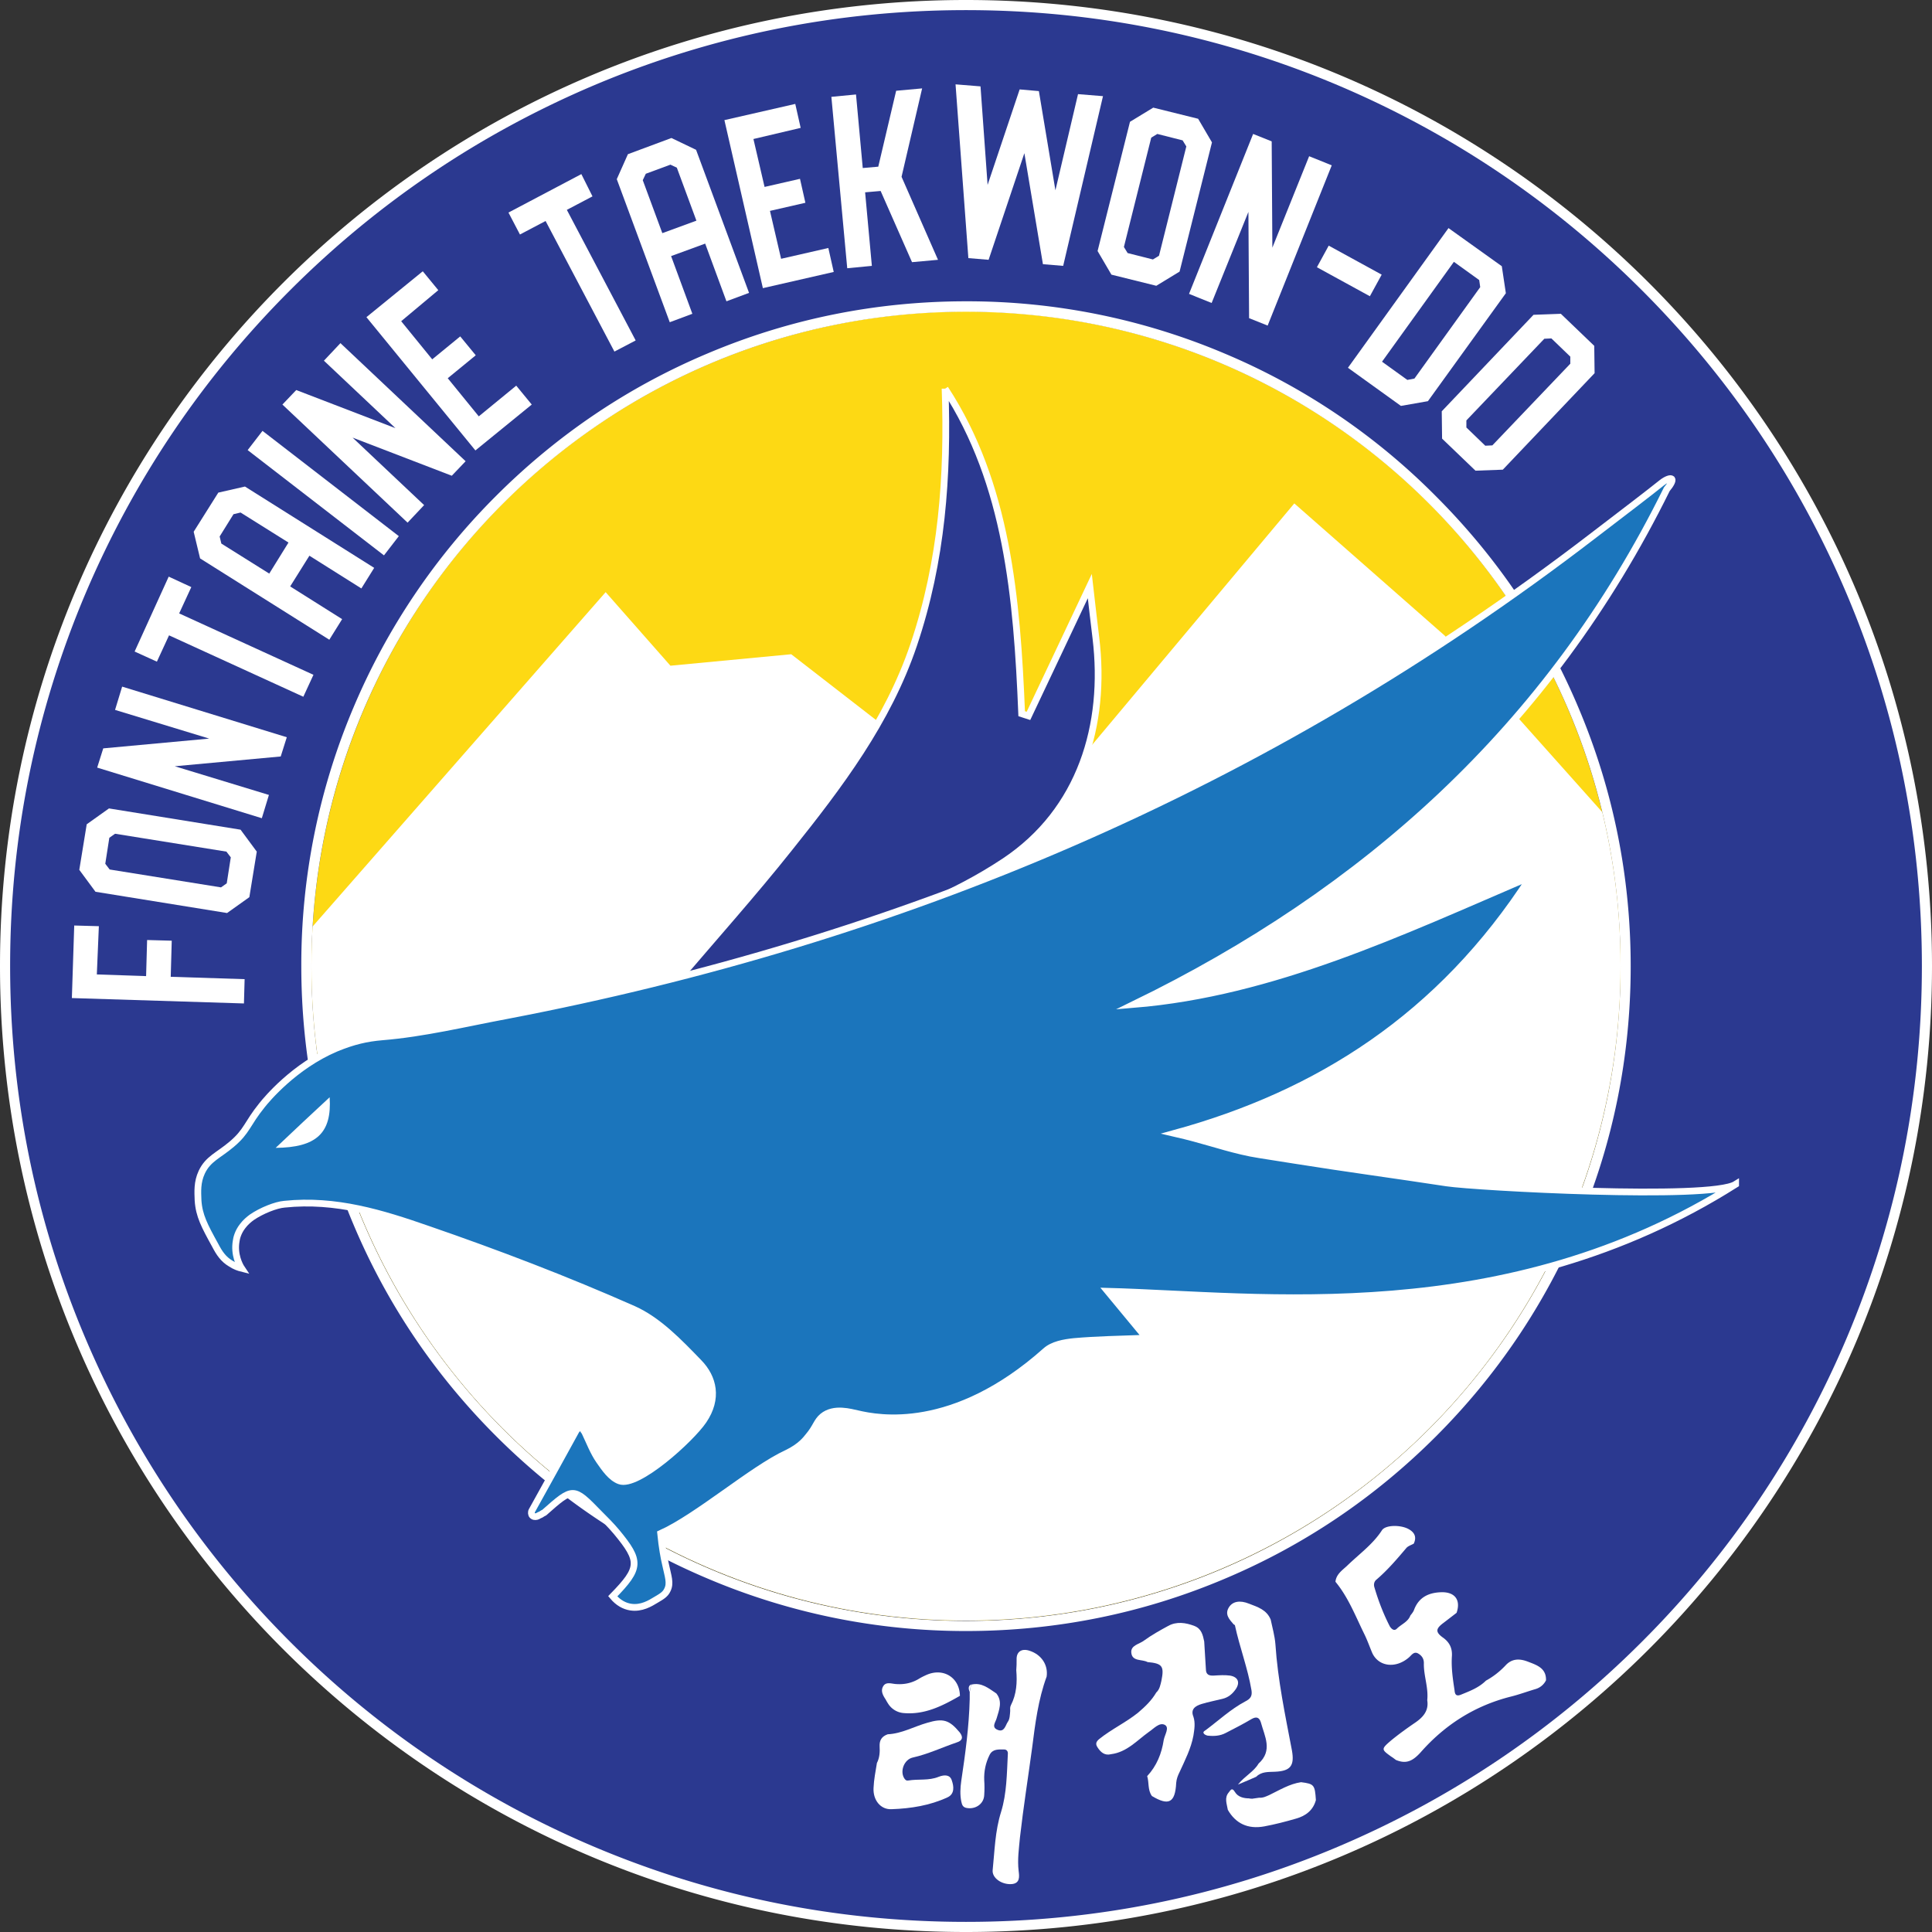 <svg xmlns="http://www.w3.org/2000/svg" xmlns:xlink="http://www.w3.org/1999/xlink" id="Layer_1" width="572.6" height="572.6" x="0" y="0" version="1.1" viewBox="0 0 572.6 572.6" xml:space="preserve">
  <rect x="0" y="0" width="572.6" height="572.6" fill="#333333" stroke="none"/>
  <g id="g719" transform="translate(-156.5 -134.2)">
    <defs id="defs721">
      <circle id="SVGID_17_" cx="442.8" cy="420.5" r="194"/>
    </defs>
    <use id="use724" width="100%" height="100%" x="0" y="0" fill="#fdd914" overflow="visible" xlink:href="#SVGID_17_"/>
    <clipPath id="SVGID_18_">
      <use id="use727" width="100%" height="100%" x="0" y="0" overflow="visible" xlink:href="#SVGID_17_"/>
    </clipPath>
    <g id="g729" clip-path="url(#SVGID_18_)">
      <polygon id="polygon731" fill="#fff" points="195.5 470 192.9 621.7 723.6 637.8 637.8 382.1 584.7 322.6 540.1 283.4 458.7 380.6 391 328.1 355.2 331.5 336 309.7" class="st12"/>
    </g>
  </g>
  <g id="g733" transform="translate(-156.5 -134.2)">
    <path id="path735" fill="#2b3990" d="M442.8 705.3c-76.1 0-147.6-29.6-201.4-83.4-53.8-53.8-83.4-125.3-83.4-201.4 0-76.1 29.6-147.6 83.4-201.4 53.8-53.8 125.3-83.4 201.4-83.4 76.1 0 147.6 29.6 201.4 83.4 53.8 53.8 83.4 125.3 83.4 201.4 0 76.1-29.6 147.6-83.4 201.4-53.8 53.8-125.3 83.4-201.4 83.4zm0-480.3c-107.8 0-195.5 87.7-195.5 195.5S335 616 442.8 616s195.5-87.7 195.5-195.5S550.6 225 442.8 225z"/>
    <path id="path737" fill="#fff" d="M442.8 137.2c38.2 0 75.3 7.5 110.3 22.3 33.7 14.3 64 34.7 90 60.7s46.4 56.3 60.7 90c14.8 34.9 22.3 72 22.3 110.3s-7.5 75.3-22.3 110.3a283.1 283.1 0 01-60.7 90c-26 26-56.3 46.4-90 60.7-34.9 14.8-72 22.3-110.3 22.3s-75.3-7.5-110.3-22.3a283.1 283.1 0 01-90-60.7c-26-26-46.4-56.3-60.7-90-14.8-34.9-22.3-72-22.3-110.3s7.5-75.3 22.3-110.3c14.3-33.7 34.7-64 60.7-90s56.3-46.4 90-60.7c35-14.8 72.1-22.3 110.3-22.3m0 480.4c26.6 0 52.4-5.2 76.7-15.5 23.5-9.9 44.5-24.1 62.6-42.2s32.3-39.2 42.2-62.6c10.3-24.3 15.5-50.1 15.5-76.7s-5.2-52.4-15.5-76.7c-9.9-23.5-24.1-44.5-42.2-62.6a194.04 194.04 0 00-62.6-42.3 195.41 195.41 0 00-76.7-15.5c-26.6 0-52.4 5.2-76.7 15.5-23.5 9.9-44.5 24.1-62.6 42.2a196.45 196.45 0 00-42.2 62.6 195.41 195.41 0 00-15.5 76.7c0 26.6 5.2 52.4 15.5 76.7 9.9 23.5 24.1 44.5 42.2 62.6s39.2 32.3 62.6 42.2a195.5 195.5 0 0076.7 15.6m0-483.4c-158.1 0-286.3 128.2-286.3 286.3 0 158.1 128.2 286.3 286.3 286.3 158.1 0 286.3-128.2 286.3-286.3 0-158.1-128.2-286.3-286.3-286.3zm0 480.4c-107.2 0-194-86.9-194-194 0-107.2 86.9-194 194-194 107.2 0 194 86.9 194 194s-86.8 194-194 194z" class="st12"/>
  </g>
  <g id="g739" transform="translate(-156.5 -134.2)">
    <path id="path741" fill="#fff" d="M185.2 423l14.6.5.3-10.7 7.3.2-.3 10.7 21.9.7-.2 7.2-51-1.6.7-21.5 7.3.2-.6 14.3z" class="st12"/>
    <path id="path743" fill="#fff" d="M230.4 400.1l-6.6 4.7-39-6.3-4.8-6.5 2.2-13.5 6.6-4.7 39 6.3 4.8 6.5-2.2 13.5zm-5.5-11.8l-1.3-1.7-33-5.3-1.7 1.2-1.2 7.7 1.3 1.7 33 5.3 1.7-1.2 1.2-7.7z" class="st12"/>
    <path id="path745" fill="#fff" d="M241.5 352.7l-1.8 5.7-31.4 2.9 27.9 8.5-2.1 6.9-48.8-15 1.8-5.7 31.4-2.9-27.9-8.5 2.1-6.9 48.8 15z" class="st12"/>
    <path id="path747" fill="#fff" d="M213.2 308.2l-3.6 7.8 39.8 18.2-3 6.5-39.8-18.2-3.6 7.8-6.6-3 10.1-22.2 6.7 3.1z" class="st12"/>
    <path id="path749" fill="#fff" d="M229.1 278.4l38.3 24.1-3.8 6.1-15.4-9.7-5.7 9.1 15.4 9.7-3.8 6.1-38.3-24.1-1.9-7.9 7.3-11.6 7.9-1.8zM242 295l-14.2-8.9-2.1.5-4.1 6.6.5 2.1 14.2 8.9 5.7-9.2z" class="st12"/>
    <path id="path751" fill="#fff" d="M270.3 298.8l-40.4-31.2 4.4-5.7 40.4 31.2-4.4 5.7z" class="st12"/>
    <path id="path753" fill="#fff" d="M294.5 270.9l-4.1 4.3-29.4-11.3 21.2 20-4.9 5.2-37.1-35 4.1-4.3 29.4 11.3-21.2-20 4.9-5.2 37.1 35z" class="st12"/>
    <path id="path755" fill="#fff" d="M275.4 229.4l9.2 11.3 8.3-6.8 4.6 5.6-8.3 6.8 9.2 11.3 11.1-9.1 4.6 5.6-16.7 13.6-32.3-39.5 16.7-13.6 4.6 5.6-11 9.2z" class="st12"/>
    <path id="path757" fill="#fff" d="M332.1 192.4l-7.6 4 20.4 38.7-6.3 3.3-20.4-38.7-7.6 4-3.4-6.5 21.6-11.4 3.3 6.6z" class="st12"/>
    <path id="path759" fill="#fff" d="M362.8 178.6l15.7 42.4-6.7 2.5-6.3-17.1-10.1 3.7 6.3 17.1-6.7 2.5-15.7-42.4 3.3-7.4 12.9-4.8 7.3 3.5zm.1 21l-5.8-15.7-1.9-.9-7.3 2.7-.9 1.9 5.8 15.7 10.1-3.7z" class="st12"/>
    <path id="path761" fill="#fff" d="M379.8 175.4l3.3 14.2 10.5-2.4 1.6 7.1-10.5 2.4 3.3 14.2 14-3.2 1.6 7.1-21 4.8-11.4-49.8 21-4.8 1.6 7.1-14 3.3z" class="st12"/>
    <path id="path763" fill="#fff" d="M434.5 211.2l-7.7.7-9.3-21.1-4.6.4 2 21.8-7.3.7-4.7-50.8 7.3-.7 2 21.8 4.6-.4 5.3-22.5 7.7-.7-6.1 26.2 10.8 24.6z" class="st12"/>
    <path id="path765" fill="#fff" d="M483.4 162.7L471.6 213l-6-.5-5.5-32.9-10.6 31.6-6-.5-3.8-51.5 7.4.6 2.1 29.2 9.5-28.3 5.7.5 4.9 29.4 6.7-28.5 7.4.6z" class="st12"/>
    <path id="path767" fill="#fff" d="M485.9 215.6l-4.1-7 9.6-38.3 6.9-4.2 13.3 3.3 4.1 7-9.6 38.3-6.9 4.2-13.3-3.3zm12.3-4.5l1.8-1.1 8.1-32.4-1.1-1.8-7.5-1.9-1.8 1.1-8.1 32.4 1.1 1.8 7.5 1.9z" class="st12"/>
    <path id="path769" fill="#fff" d="M532.2 230.7l-5.5-2.2-.2-31.5-10.9 27-6.7-2.7 19-47.4 5.5 2.2.2 31.5 10.9-27.1 6.7 2.7-19 47.5z" class="st12"/>
    <path id="path771" fill="#fff" d="M566 215.6l-3.5 6.4-15.7-8.6 3.5-6.4 15.7 8.6z" class="st12"/>
    <path id="path773" fill="#fff" d="M556 243.2l29.8-41.4 15.8 11.3 1.2 8-23.1 32-8 1.4-15.7-11.3zm17.6 3.6l2.1-.4 19.5-27.1-.3-2.1-7.5-5.4-21.3 29.6 7.5 5.4z" class="st12"/>
    <path id="path775" fill="#fff" d="M583.9 264.2l-.1-8.1 27.2-28.6 8.1-.3 9.9 9.5.1 8.1-27.2 28.6-8.1.3-9.9-9.5zm12.8 2.1l2.1-.1 23.1-24.2v-2.1l-5.6-5.4-2.1.1-23.1 24.2v2.1l5.6 5.4z" class="st12"/>
  </g>
  <g id="g1169" transform="translate(-156.5 -134.2)">
    <path id="path1171" fill="#2b3990" stroke="#fff" stroke-miterlimit="10" stroke-width="2" d="M436.6 249.4c.9 25.9-.9 51-9.3 75.9-7.7 22.8-22 41.7-36.8 60.2-10.8 13.6-22.4 26.5-34.6 40.9 33.9-12.5 68-16.8 98.3-36.9 22.7-15.1 30.2-40.6 27.1-66.2-.6-4.7-1.1-9.4-1.8-15.4-6.4 13.6-12.3 26-18.2 38.5-.7-.2-1.3-.5-2-.7-1.4-34.3-4.3-68.1-22.7-96.3z"/>
    <path id="path1173" fill="#1b75bc" stroke="#fff" stroke-miterlimit="10" stroke-width="2" d="M670.9 485.2c-7.5 4.7-76.9.9-85.6-.4-15-2.3-30-4.3-45-6.7-9.9-1.6-12.1-1.8-15.8-2.7-6.8-1.6-11.2-3.3-19.9-5.3 42.3-11.6 78.8-34.4 105.6-76.1-38.5 16.5-76.4 34.5-117.7 37.9 68.4-33.3 123.1-81.9 158-152.7 1.2-1.4 1.8-2.6 1.5-3-.3-.4-1.6 0-3 1.1-4 3.2-11.2 8.7-20.1 15.5-98 75.3-206.2 120.2-322.2 142.4-12.3 2.3-24.6 5.3-36.9 6.3-4.7.4-8.6 1.3-13.7 3.4-12.5 5.3-20.7 15.3-21.9 16.8-4.6 5.7-4.4 7.7-9 11.6-4 3.4-7 4.3-8.9 8.3-1.4 3-1.2 5.8-1.1 8.4.3 4.5 1.9 7.5 5.1 13.3 1.2 2.3 2.4 4.1 4.6 5.4 1.2.8 2.4 1.2 3.2 1.4-.6-.9-2.3-4.1-1.6-8.1.1-.8.5-2.6 1.9-4.4.9-1.2 1.9-2 2.7-2.6 2.9-2 7.2-3.7 9.7-3.9 15.2-1.6 29 2.7 42.5 7.4 20.6 7.1 41 14.9 60.9 23.7 7.4 3.3 13.6 9.8 19.4 15.8 4.4 4.5 5.8 10.7 1.4 17.2-3.7 5.5-19.6 19.9-24.9 17.9-2.5-.9-4.4-3.7-6-6-1.8-2.6-2.9-5.6-4.3-8.5-.2-.2-.4-.5-.6-1-.2-.3-.2-.5-.4-.5-.2-.1-.6 0-1.5 1-4.4 8-8.8 16-13.2 23.9-.1.1-.1.5-.1.8 0 .1.1.4.3.6.3.3.7.3.9.3.5 0 .9-.3 1.1-.4.3-.1.7-.3 1.1-.6l.4-.2c8.6-7.6 8.6-7.6 16.2.2 1.8 1.8 3.6 3.6 5.2 5.5 7.2 8.7 7.1 10.7-1.1 19.1 1.6 1.9 3.4 2.9 5.3 3.2 3.2.5 5.8-1.1 7.6-2.2 1.7-1 2.7-1.6 3.3-2.9 1-2 .2-4-.5-7.3-.5-2.1-1.1-5.3-1.5-9.4 10.9-4.9 27.2-19.1 37.4-23.8 4.2-2 5.8-4.3 6.3-4.9 2.4-2.8 2.5-4.5 4.3-6 3.4-2.8 8.4-1.2 10.4-.8 6 1.4 28.3 5.8 55.7-18.6 2.1-1.9 5.5-2.5 8.4-2.8 6.7-.6 13.5-.7 21.5-1-4-4.8-7.1-8.6-11.5-13.9 45.2 1.2 117.8 11.5 186.1-31.7z"/>
    <path id="path1175" fill="#fff" d="M238.2 474.4c5.8-5.5 10.7-10.1 16-15 .7 10.6-3.9 14.9-16 15z" class="st12"/>
  </g>
  <g id="g1293" transform="translate(-156.5 -134.2)">
    <g id="g1295">
      <g id="g1297">
        <path id="path1299" fill="#fff" d="M609.4 626.7c-2.3-.9-4.7-1.1-6.7 1.1-1.7 1.8-3.6 3.3-5.8 4.5-2.1 2.1-4.8 3.1-7.5 4.2-1.3.5-1.7-.1-1.8-1.3-.5-3.3-1-6.6-.8-10 .2-2.5-.7-4.3-2.7-5.7-2.2-1.6-2.1-2.6.2-4.3l3.9-3c1.3-3.8-.5-6.2-4.5-6.1-3.8.1-6.7 1.5-8.1 5.2-.2.6-.7 1.2-1.1 1.7-.7 1.9-2.7 2.6-4 3.9-.8.8-1.6.1-2.1-.7-1.9-3.7-3.4-7.6-4.6-11.7-.2-.8 0-1.6.6-2.1 3.3-2.8 6.1-6.1 8.9-9.4.5-.6 1.5-.9 2.2-1.3.9-1.9.3-3.3-1.5-4.3-2.3-1.3-6.8-1.3-7.9.3-2.7 4.2-6.8 7.1-10.4 10.6-1.4 1.3-3.2 2.5-3.4 4.7 3.8 4.6 5.9 10.1 8.5 15.4.9 1.8 1.6 3.8 2.4 5.7 1.9 4.1 7 4.7 10.9 1.3.7-.6 1.4-1.8 2.6-1.2 1.1.6 1.8 1.5 1.8 2.9-.1 3.7 1.4 7.2 1 11 .5 3.1-1.2 5-3.5 6.6-2.5 1.7-5 3.5-7.3 5.4-2.9 2.5-2.8 2.6.1 4.7.5.3 1 .7 1.4 1 3.1 1.3 5 .3 7.3-2.2 7.2-8.2 16.1-13.9 26.9-16.6 2.4-.6 4.8-1.5 7.2-2.2a5 5 0 003.1-2.6c.1-3.6-2.7-4.5-5.3-5.5z" class="st12"/>
        <path id="path1301" fill="#fff" d="M461.5 623.4c-2.3-.7-3.8.4-3.7 2.7 0 1 0 2-.1 3.1.3 3.6.1 7.1-1.6 10.4-.3.6-.2 1.1-.2 1.7-.1 1.1-.1 2.4-.7 3.2-.7 1-1 3.2-3 2.4-2-.8-.6-2.3-.3-3.5.7-2.4 1.8-4.9-.1-7.3-2.3-1.5-4.4-3.4-7.5-2.6-.1.8-.3 1.5-.4 2.3v2c-.2 8.1-1.3 16.2-2.5 24.2-.3 2.1-.4 4.1 0 6.1.2.8.3 1.6 1.4 1.9 2.7.6 5.3-1.1 5.4-3.8.1-1.5.1-2.9 0-4.4-.1-2.6.4-5.1 1.6-7.5.9-1.8 2.7-1.6 4.3-1.6.8 0 1.2.6 1.1 1.4-.3 5.7-.3 11.6-2 17.1-1.8 5.7-1.9 11.5-2.5 17.3-.2 2.3 2.7 4.3 5.6 4.1 2.6-.2 2.3-2.3 2.1-3.9-.4-3.4.1-6.7.4-10 1-8.8 2.4-17.6 3.6-26.5.9-7.1 1.8-14.3 4.3-21.1.5-3.5-1.6-6.6-5.2-7.7z" class="st12"/>
        <path id="path1303" fill="#fff" d="M440.9 647.6c-3.1-3.7-4.9-4.2-9.6-2.8-3.9 1.1-7.5 3.2-11.7 3.4-1.7.6-2.5 1.7-2.4 3.6.1 1.6 0 3.4-.8 4.9-.4 2.5-.9 4.9-1 7.4-.2 3.6 2.1 6.5 5.4 6.3 5.7-.2 11.3-1.1 16.5-3.5 2.2-1 1.9-3.3 1.3-5-.5-1.7-2.1-1.8-3.9-1.1-2.9 1.2-6 .6-9 1.1-.5.1-.8-.1-1.1-.5-1.5-2.1-.2-5.7 2.4-6.3 4.5-1 8.7-3 13.1-4.5 1.6-.5 2-1.5.8-3z" class="st12"/>
        <path id="path1305" fill="#fff" d="M419.9 639.4a6 6 0 004.3 2.5c6.3.6 11.6-2.1 16.8-5.1-.1-5.4-4.9-8.4-9.9-6.2-.9.4-1.7.8-2.5 1.3-2.1 1.2-4.3 1.6-6.7 1.4-1.2-.1-2.8-.7-3.6.6-.9 1.4-.1 2.8.7 4 .2.4.5.9.9 1.5z" class="st12"/>
        <path id="path1307" fill="#fff" d="M443.9 635.7c.1-.8.3-1.5.4-2.3-1 .6-.7 1.5-.4 2.3z" class="st12"/>
        <path id="path1309" fill="#fff" d="M512.7 639.2c2-.6 4.1-1 6.1-1.5 1.7-.4 2.9-1.4 3.9-2.8 1.4-2 .8-3.7-1.7-4.1-1.5-.2-3.1-.1-4.7 0-1.5.1-2.4-.3-2.4-1.9-.2-2.7-.3-5.4-.5-8.2-.4-1.9-.8-3.8-2.9-4.6-2.6-1-5.3-1.4-7.8 0-2.4 1.3-4.9 2.7-7.1 4.3-1.4 1.1-4.1 1.4-3.8 3.7.3 2.6 3.2 1.8 4.8 2.7 4.4.4 5 1.2 4.1 5.6-.3 1.2-.5 2.5-1.5 3.4-1.4 2.4-3.3 4.2-5.4 6-3.6 2.9-7.9 4.9-11.5 7.8-1.1.9-1.1 1.6-.5 2.5.9 1.4 2.1 2.5 4 2 4.7-.6 7.7-4.1 11.2-6.6 1.5-1 3.1-2.9 4.7-2.1 1.5.8 0 2.9-.3 4.5-.6 4-2.1 7.7-4.9 10.7.6 1.9.1 4.1 1.4 5.9 5 3 6.9 2 7.2-3.9.1-1.2.5-2.2 1-3.2 1.6-3.5 3.4-7 4.1-10.8.3-1.9.6-3.8 0-5.6-.9-2.2.5-3.2 2.5-3.8z" class="st12"/>
        <path id="path1311" fill="#fff" d="M530.2 644.7c1.1 4.1 3.6 8.3-.7 12.2-1.4 2.4-4 3.6-6.1 6.2 2.2-.9 3.8-1.6 5.4-2.3 1.6-1.6 3.6-1.4 5.6-1.5 4.6-.2 5.8-1.8 5-6.3-2-10.5-4.2-20.9-4.9-31.5-.2-2.5-.9-4.9-1.4-7.3-1.2-2.9-3.8-3.7-6.4-4.7-2.7-1.1-4.9-.7-6 1.1-1.3 2.1.2 3.6 1.4 5 .1.1.4.2.4.3 1.4 6.5 3.8 12.7 4.9 19.2.3 1.8-.3 2.6-1.9 3.4-4.3 2.3-7.8 5.6-11.7 8.5-.3.2-.9.5-.5 1 .2.3.7.5 1.1.6 1.9.2 3.7.1 5.4-.8 2.5-1.3 5.1-2.6 7.6-4.1 1.4-.8 2.3-.6 2.8 1z" class="st12"/>
        <path id="path1313" fill="#fff" d="M542.1 662.4c-3.4.5-6.3 2.3-9.4 3.8-.9.4-1.9.9-3 .8l-2.1.3c-.3.2-.6.1-.8-.1-1.7 0-3.4-.4-4.3-1.9-.9-1.5-1.3-.5-1.8.1-1.4 1.6-.6 3.4-.3 5.2 2.3 4 5.9 5.8 10.8 4.9 3.2-.6 6.3-1.4 9.4-2.3 2.9-.8 5.1-2.5 5.9-5.5-.3-4.5-.5-4.8-4.4-5.3z" class="st12"/>
        <path id="path1315" fill="#fff" d="M527.6 667.3c-.3 0-.5-.1-.8-.1.3.2.5.3.8.1z" class="st12"/>
      </g>
    </g>
  </g>
</svg>
